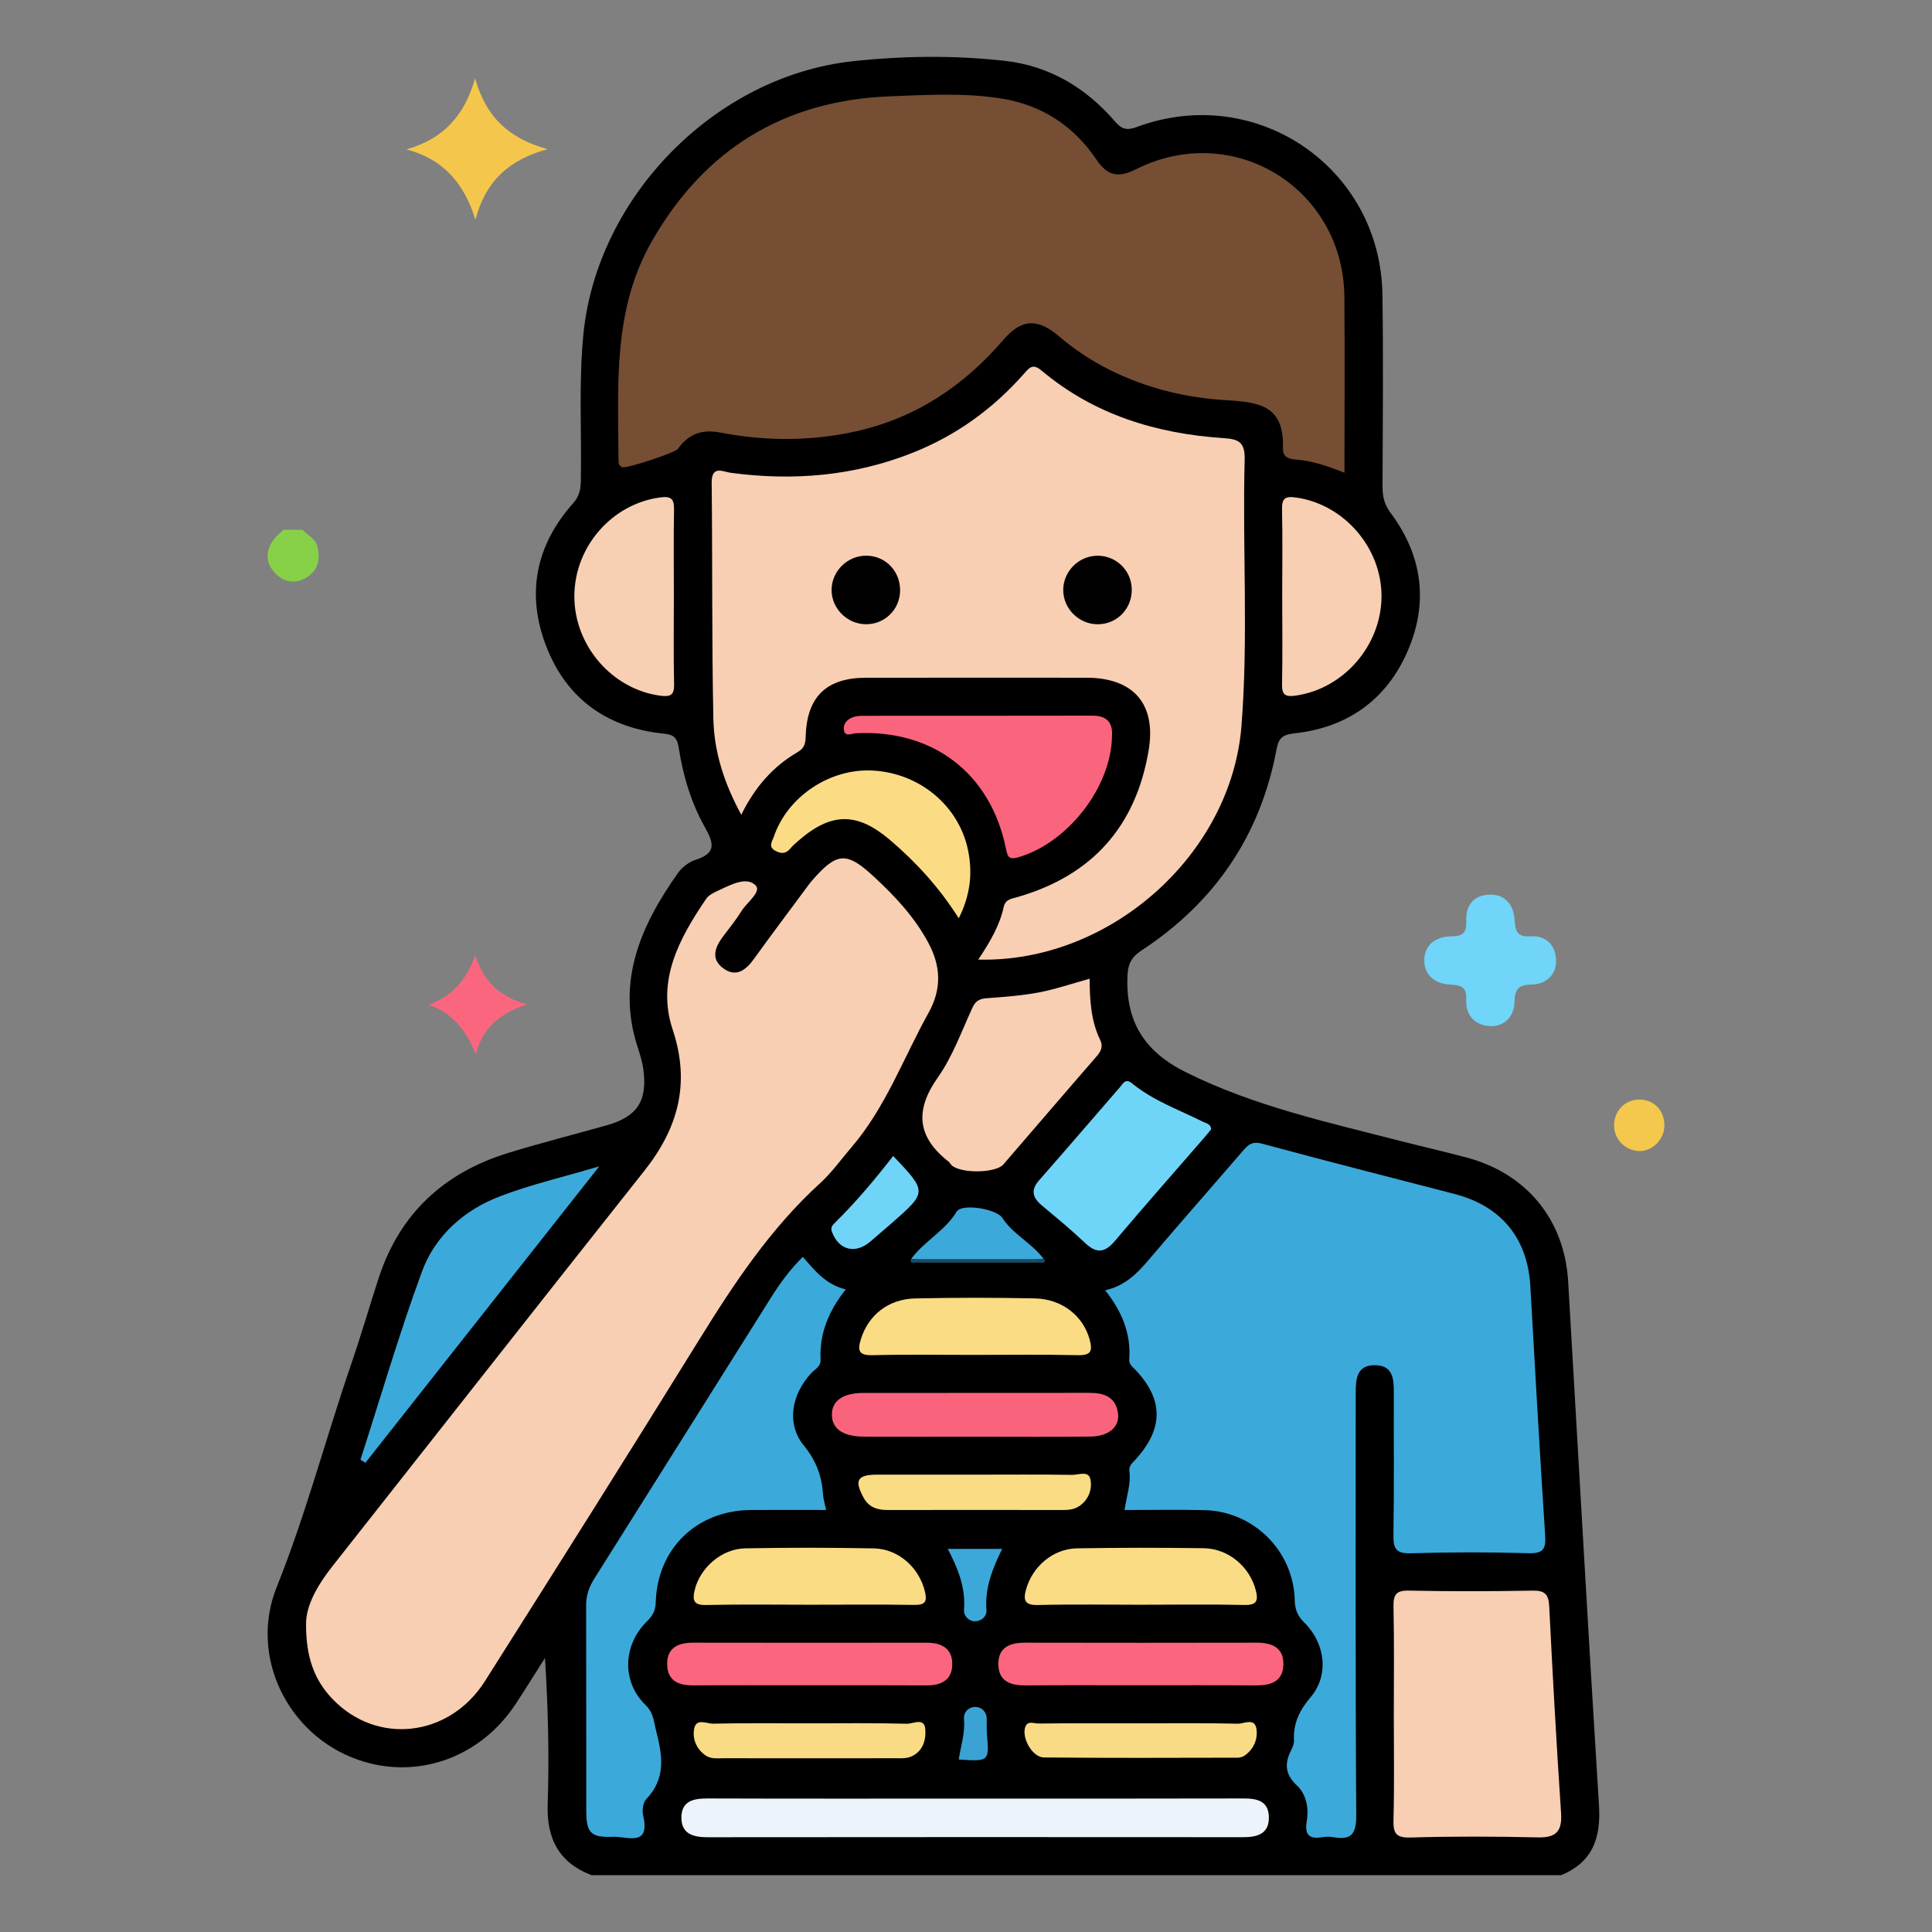 <?xml version="1.0" encoding="utf-8"?>
<!-- Generator: Adobe Illustrator 16.0.2, SVG Export Plug-In . SVG Version: 6.00 Build 0)  -->
<!DOCTYPE svg PUBLIC "-//W3C//DTD SVG 1.1 Tiny//EN" "http://www.w3.org/Graphics/SVG/1.1/DTD/svg11-tiny.dtd">
<svg version="1.1" baseProfile="tiny" id="Layer_1" xmlns="http://www.w3.org/2000/svg" xmlns:xlink="http://www.w3.org/1999/xlink"
	 x="0px" y="0px" width="85px" height="85px" viewBox="0 0 85 85" xml:space="preserve">
<rect x="0" y="0" width="85" height="85" fill="#808080" stroke="none"/>
<g>
	<path d="M26.021,82.5c-1.439-0.557-1.979-1.613-1.925-3.137c0.071-2.11,0.018-4.226-0.119-6.418
		c-0.433,0.678-0.855,1.366-1.299,2.037c-1.563,2.366-4.355,3.343-6.933,2.438c-3.092-1.084-4.794-4.549-3.573-7.59
		c1.296-3.23,2.171-6.592,3.299-9.873c0.423-1.234,0.786-2.49,1.19-3.73c0.927-2.84,2.876-4.635,5.698-5.502
		c1.434-0.44,2.89-0.811,4.334-1.216c1.346-0.38,1.803-1.072,1.609-2.482c-0.045-0.327-0.149-0.649-0.252-0.968
		c-0.941-2.902,0.146-5.339,1.771-7.643c0.184-0.259,0.492-0.499,0.792-0.592c0.918-0.287,0.785-0.74,0.403-1.423
		c-0.602-1.071-0.96-2.248-1.149-3.466c-0.062-0.394-0.144-0.607-0.641-0.656c-2.486-0.245-4.296-1.514-5.198-3.855
		c-0.886-2.298-0.458-4.437,1.189-6.285c0.271-0.305,0.329-0.605,0.337-0.978c0.04-2.145-0.097-4.291,0.111-6.434
		c0.588-6.065,5.801-11.378,11.854-12.033c2.222-0.24,4.453-0.264,6.672-0.02c1.964,0.217,3.578,1.179,4.86,2.666
		c0.309,0.358,0.531,0.408,0.977,0.242c5.249-1.939,10.713,1.796,10.794,7.384c0.04,2.816,0.016,5.631,0.004,8.446
		c-0.002,0.433,0.08,0.787,0.354,1.152c1.397,1.87,1.678,3.934,0.757,6.067c-0.934,2.167-2.667,3.387-5.012,3.637
		c-0.542,0.058-0.679,0.255-0.765,0.713c-0.712,3.784-2.716,6.715-5.917,8.821c-0.446,0.294-0.613,0.573-0.638,1.117
		c-0.093,2.013,0.732,3.34,2.562,4.252c3.021,1.505,6.275,2.21,9.499,3.041c0.971,0.249,1.948,0.469,2.914,0.73
		c2.604,0.714,4.255,2.739,4.413,5.44c0.451,7.679,0.875,15.358,1.355,23.036c0.091,1.438-0.269,2.509-1.667,3.083
		C54.46,82.5,40.24,82.5,26.021,82.5z"/>
	<path fill="#87D148" d="M13.313,23.308c0.217,0.243,0.562,0.375,0.65,0.729c0.141,0.568,0.039,1.064-0.494,1.377
		c-0.493,0.29-0.975,0.205-1.365-0.199c-0.425-0.441-0.423-0.949-0.088-1.445c0.121-0.177,0.305-0.309,0.461-0.463
		C12.755,23.308,13.034,23.308,13.313,23.308z"/>
	<path fill="#70D5F8" d="M62.663,42.292c-0.021-0.637,0.412-1.088,1.187-1.096c0.511-0.006,0.682-0.16,0.659-0.668
		c-0.032-0.681,0.315-1.143,1.018-1.168c0.714-0.026,1.066,0.47,1.109,1.106c0.032,0.501,0.11,0.767,0.694,0.728
		c0.716-0.05,1.118,0.416,1.131,1.063c0.016,0.631-0.443,1.047-1.067,1.058c-0.578,0.012-0.752,0.191-0.762,0.765
		c-0.011,0.626-0.428,1.085-1.059,1.065c-0.642-0.022-1.093-0.439-1.064-1.146c0.021-0.505-0.145-0.656-0.656-0.676
		C63.094,43.293,62.682,42.876,62.663,42.292z"/>
	<path fill="#F4C74C" d="M20.901,3.443c0.47,1.654,1.412,2.624,3.186,3.119c-1.742,0.485-2.73,1.434-3.169,3.105
		c-0.511-1.639-1.429-2.665-3.035-3.095C19.454,6.132,20.434,5.129,20.901,3.443z"/>
	<path fill="#FB667F" d="M18.861,44.209c1.043-0.391,1.678-1.111,2.049-2.187c0.353,1.099,0.988,1.815,2.276,2.165
		c-1.238,0.413-1.944,1.047-2.251,2.191C20.501,45.337,19.92,44.562,18.861,44.209z"/>
	<path fill="#F4C84D" d="M71.013,49.48c0.017-0.631,0.496-1.106,1.113-1.104c0.664,0.004,1.132,0.51,1.098,1.191
		c-0.03,0.608-0.565,1.11-1.144,1.074C71.469,50.603,70.996,50.089,71.013,49.48z"/>
	<path fill="#754E34" d="M59.152,20.799c-0.797-0.313-1.451-0.532-2.15-0.581c-0.275-0.02-0.571-0.093-0.558-0.482
		c0.064-1.87-0.986-2.04-2.504-2.129c-1.8-0.107-3.514-0.534-5.131-1.339c-0.8-0.398-1.538-0.893-2.22-1.474
		c-0.928-0.793-1.639-0.781-2.443,0.157c-1.762,2.051-3.9,3.466-6.56,4.043c-1.96,0.425-3.933,0.415-5.887,0.039
		c-0.841-0.163-1.406,0.069-1.876,0.717c-0.127,0.176-2.253,0.867-2.436,0.809c-0.174-0.057-0.175-0.2-0.175-0.335
		c-0.017-3.283-0.257-6.6,1.469-9.615C31,6.562,34.503,4.416,39.153,4.237c1.635-0.063,3.287-0.165,4.923,0.1
		c1.772,0.288,3.164,1.208,4.159,2.678c0.495,0.733,0.966,0.821,1.742,0.431c4.288-2.149,9.134,0.833,9.171,5.628
		C59.168,15.608,59.152,18.141,59.152,20.799z"/>
	<path fill="#F8CFB3" d="M13.465,71.475c-0.016-0.815,0.493-1.724,1.163-2.571c4.573-5.796,9.129-11.604,13.717-17.389
		c1.489-1.878,2.039-3.852,1.249-6.22c-0.721-2.165,0.296-4.016,1.478-5.756c0.129-0.189,0.399-0.296,0.623-0.402
		c0.508-0.239,1.174-0.575,1.553-0.179c0.264,0.276-0.391,0.745-0.629,1.129c-0.233,0.378-0.514,0.727-0.784,1.082
		c-0.374,0.49-0.597,1.022,0.008,1.449c0.553,0.389,0.977,0.057,1.325-0.427c0.75-1.038,1.519-2.062,2.282-3.092
		c0.083-0.111,0.164-0.226,0.253-0.331c1.119-1.289,1.536-1.32,2.76-0.184c0.922,0.855,1.778,1.768,2.378,2.891
		c0.551,1.027,0.605,2.019,0.01,3.088c-1.105,1.986-1.885,4.162-3.394,5.918c-0.454,0.528-0.862,1.107-1.373,1.572
		c-2.189,1.994-3.796,4.421-5.34,6.918c-3.104,5.016-6.252,10.007-9.407,14.99c-1.571,2.48-4.768,2.831-6.718,0.777
		C13.833,73.915,13.464,72.92,13.465,71.475z"/>
	<path fill="#F8CFB3" d="M43.039,42.218c0.515-0.773,0.938-1.488,1.119-2.309c0.076-0.35,0.342-0.364,0.614-0.444
		c3.262-0.943,5.196-3.09,5.762-6.442c0.347-2.042-0.656-3.206-2.737-3.206c-3.233-0.001-6.468-0.003-9.701,0.001
		c-1.743,0.003-2.604,0.841-2.65,2.6c-0.008,0.311-0.07,0.507-0.355,0.673c-1.089,0.632-1.883,1.549-2.477,2.754
		c-0.744-1.362-1.2-2.757-1.229-4.229c-0.071-3.455-0.036-6.913-0.074-10.37c-0.01-0.796,0.504-0.49,0.838-0.445
		c2.758,0.369,5.447,0.143,8.044-0.898c1.895-0.759,3.507-1.928,4.854-3.456c0.244-0.276,0.389-0.47,0.783-0.139
		c2.308,1.939,5.045,2.771,7.996,2.967c0.687,0.044,0.954,0.187,0.934,0.957c-0.102,3.901,0.168,7.809-0.14,11.703
		C54.173,37.611,48.819,42.368,43.039,42.218z"/>
	<path fill="#3CA9DB" d="M49.476,66.435c0.091-0.614,0.285-1.149,0.213-1.712c-0.028-0.231,0.116-0.345,0.25-0.49
		c1.257-1.368,1.263-2.646,0.022-3.959c-0.133-0.142-0.297-0.239-0.279-0.477c0.083-1.136-0.331-2.113-1.059-3.03
		c0.857-0.189,1.398-0.729,1.914-1.337c1.37-1.614,2.771-3.202,4.154-4.807c0.229-0.267,0.406-0.421,0.832-0.307
		c2.817,0.766,5.648,1.48,8.476,2.215c2.06,0.535,3.212,1.957,3.33,4.06c0.206,3.645,0.413,7.29,0.65,10.931
		c0.039,0.597-0.052,0.835-0.727,0.813c-1.726-0.05-3.455-0.05-5.183,0.003c-0.66,0.019-0.772-0.214-0.763-0.807
		c0.034-2.091,0.009-4.182,0.017-6.27c0.002-0.6-0.042-1.186-0.814-1.198c-0.828-0.012-0.863,0.608-0.863,1.234
		c0.004,6.188-0.017,12.375,0.023,18.563c0.004,0.817-0.204,1.111-1.001,0.97c-0.163-0.028-0.336-0.027-0.499,0
		c-0.596,0.096-0.775-0.125-0.676-0.721c0.098-0.567-0.027-1.179-0.438-1.56c-0.546-0.513-0.535-0.995-0.233-1.58
		c0.063-0.122,0.115-0.27,0.108-0.401c-0.036-0.752,0.24-1.319,0.742-1.911c0.806-0.953,0.639-2.354-0.281-3.263
		c-0.309-0.306-0.418-0.585-0.428-1.003c-0.053-2.156-1.813-3.903-3.971-3.951C51.831,66.413,50.666,66.435,49.476,66.435z"/>
	<path fill="#3CA9DB" d="M36.346,66.433c-1.144,0-2.229-0.006-3.313,0.001c-2.381,0.021-4.117,1.694-4.183,4.068
		c-0.01,0.376-0.146,0.592-0.398,0.843c-1.054,1.049-1.098,2.645-0.057,3.663c0.366,0.357,0.365,0.73,0.475,1.153
		c0.276,1.08,0.437,2.082-0.436,2.992c-0.145,0.15-0.19,0.498-0.139,0.72c0.33,1.407-0.722,0.913-1.315,0.938
		c-0.994,0.041-1.184-0.168-1.186-1.153c-0.006-3.008,0.002-6.016-0.007-9.023c-0.001-0.438,0.124-0.805,0.354-1.171
		c2.596-4.118,5.18-8.245,7.774-12.366c0.399-0.635,0.841-1.244,1.406-1.802c0.519,0.595,1.003,1.219,1.889,1.432
		c-0.746,0.939-1.165,1.938-1.107,3.09c0.015,0.312-0.243,0.413-0.407,0.59c-0.884,0.95-1.106,2.245-0.326,3.196
		c0.548,0.669,0.786,1.346,0.841,2.152C36.223,65.948,36.284,66.136,36.346,66.433z"/>
	<path fill="#F8CFB3" d="M61.322,75.454c0-1.587,0.02-3.174-0.014-4.761c-0.009-0.522,0.102-0.726,0.677-0.713
		c1.811,0.038,3.62,0.034,5.43,0.001c0.547-0.014,0.718,0.157,0.744,0.694c0.151,3.03,0.319,6.061,0.521,9.086
		c0.053,0.802-0.207,1.097-1.024,1.077c-1.864-0.044-3.732-0.049-5.597,0.005c-0.665,0.021-0.767-0.206-0.751-0.796
		C61.348,78.518,61.322,76.986,61.322,75.454z"/>
	<path fill="#ECF3FB" d="M43.011,79.131c3.899-0.001,7.798,0.005,11.696-0.006c0.593-0.002,1.099,0.104,1.117,0.806
		c0.021,0.741-0.49,0.898-1.123,0.898c-7.854-0.006-15.706-0.006-23.559,0.002c-0.626,0-1.165-0.131-1.163-0.866
		c0.002-0.742,0.544-0.842,1.17-0.84C35.104,79.139,39.057,79.131,43.011,79.131z"/>
	<path fill="#F8CFB3" d="M47.938,43.06c0.008,0.97,0.063,1.858,0.461,2.682c0.145,0.3,0.044,0.507-0.159,0.74
		c-1.372,1.577-2.728,3.167-4.097,4.749c-0.349,0.399-1.931,0.403-2.292,0.018c-0.039-0.041-0.062-0.097-0.104-0.131
		c-1.381-1.076-1.522-2.243-0.491-3.707c0.648-0.918,1.042-2.021,1.518-3.057c0.135-0.295,0.293-0.41,0.614-0.435
		c0.775-0.056,1.559-0.114,2.323-0.257C46.441,43.522,47.154,43.275,47.938,43.06z"/>
	<path fill="#FB647D" d="M48.923,32.409c-0.048,2.235-1.935,4.653-4.089,5.298c-0.428,0.128-0.498,0.02-0.577-0.371
		c-0.672-3.311-3.206-5.248-6.595-5.077c-0.188,0.009-0.49,0.186-0.536-0.157c-0.035-0.263,0.157-0.469,0.418-0.555
		c0.129-0.042,0.273-0.055,0.409-0.055c3.366-0.003,6.733,0.002,10.099-0.006C48.696,31.483,48.969,31.784,48.923,32.409z"/>
	<path fill="#3CA9DB" d="M26.366,51.314c-3.533,4.478-6.912,8.762-10.291,13.044c-0.071-0.045-0.144-0.09-0.216-0.137
		c0.89-2.757,1.702-5.545,2.7-8.263c0.586-1.6,1.86-2.724,3.452-3.331C23.348,52.116,24.757,51.79,26.366,51.314z"/>
	<path fill="#F7CFB3" d="M29.647,26.263c0,1.278-0.02,2.558,0.011,3.837c0.011,0.471-0.152,0.564-0.582,0.511
		c-2.13-0.267-3.816-2.2-3.807-4.39c0.009-2.175,1.656-4.047,3.759-4.334c0.501-0.069,0.636,0.052,0.627,0.541
		C29.631,23.704,29.647,24.983,29.647,26.263z"/>
	<path fill="#6FD5F8" d="M53.287,49.685c-0.096,0.115-0.198,0.244-0.308,0.37c-1.312,1.512-2.638,3.014-3.931,4.544
		c-0.441,0.522-0.808,0.562-1.307,0.087c-0.604-0.572-1.25-1.105-1.892-1.64c-0.41-0.342-0.525-0.674-0.131-1.12
		c1.195-1.356,2.368-2.731,3.556-4.096c0.132-0.152,0.24-0.406,0.526-0.171c0.934,0.768,2.073,1.167,3.138,1.7
		C53.079,49.429,53.267,49.443,53.287,49.685z"/>
	<path fill="#F8CFB3" d="M56.412,26.182c0-1.255,0.019-2.508-0.008-3.763c-0.012-0.493,0.133-0.601,0.626-0.529
		c2.098,0.298,3.765,2.21,3.751,4.364c-0.015,2.157-1.676,4.056-3.783,4.351c-0.421,0.059-0.604-0.013-0.594-0.493
		C56.431,28.803,56.412,27.492,56.412,26.182z"/>
	<path fill="#F9647C" d="M42.944,63.208c-1.643,0.001-3.285,0.004-4.927-0.001c-0.916-0.003-1.402-0.333-1.417-0.941
		c-0.016-0.623,0.472-0.981,1.373-0.982c3.313-0.004,6.625,0.001,9.938-0.004c0.609-0.001,1.127,0.135,1.265,0.82
		c0.13,0.646-0.36,1.097-1.218,1.104C46.285,63.22,44.615,63.208,42.944,63.208z"/>
	<path fill="#FADC85" d="M35.645,70.602c-1.528,0-3.057-0.023-4.585,0.012c-0.546,0.012-0.601-0.215-0.5-0.647
		c0.229-0.976,1.174-1.823,2.214-1.846c1.888-0.036,3.78-0.034,5.669,0.002c1.09,0.021,2,0.851,2.251,1.902
		c0.102,0.427,0.018,0.593-0.463,0.585C38.702,70.585,37.173,70.602,35.645,70.602z"/>
	<path fill="#FADC85" d="M50.175,70.602c-1.502,0-3.004-0.025-4.502,0.012c-0.567,0.014-0.669-0.186-0.533-0.678
		c0.277-1.008,1.178-1.794,2.236-1.815c1.861-0.032,3.724-0.032,5.584-0.006c1.096,0.019,2.027,0.821,2.291,1.858
		c0.114,0.447,0.043,0.65-0.494,0.639C53.23,70.578,51.702,70.602,50.175,70.602z"/>
	<path fill="#FBDC85" d="M42.182,40.401c-0.869-1.368-1.881-2.471-3.032-3.451c-1.436-1.219-2.567-1.219-4.004,0.022
		c-0.126,0.11-0.258,0.218-0.363,0.346c-0.188,0.233-0.387,0.261-0.653,0.123c-0.356-0.183-0.155-0.419-0.083-0.634
		c0.6-1.764,2.464-3.007,4.349-2.906c2.058,0.111,3.773,1.537,4.187,3.472C42.798,38.389,42.701,39.359,42.182,40.401z"/>
	<path fill="#FADC85" d="M42.824,59.61c-1.475,0-2.951-0.025-4.426,0.013c-0.634,0.017-0.679-0.213-0.515-0.729
		c0.329-1.031,1.194-1.741,2.376-1.768c1.753-0.039,3.508-0.038,5.262-0.002c1.216,0.024,2.142,0.78,2.422,1.82
		c0.133,0.498,0.055,0.692-0.523,0.678C45.888,59.587,44.356,59.61,42.824,59.61z"/>
	<path fill="#FB657D" d="M35.599,74.146c-1.696,0-3.394-0.007-5.091,0.004c-0.636,0.005-1.132-0.184-1.155-0.894
		c-0.025-0.76,0.474-0.986,1.152-0.985c3.422,0.005,6.845,0.007,10.267,0.001c0.652-0.001,1.124,0.252,1.124,0.938
		c0.001,0.685-0.463,0.944-1.119,0.94C39.051,74.14,37.326,74.146,35.599,74.146z"/>
	<path fill="#FB657D" d="M50.144,74.146c-1.669,0-3.338-0.009-5.007,0.005c-0.664,0.006-1.204-0.165-1.214-0.924
		c-0.012-0.754,0.511-0.958,1.182-0.956c3.394,0.007,6.789,0.007,10.185,0c0.673-0.001,1.191,0.216,1.173,0.967
		c-0.02,0.755-0.563,0.919-1.227,0.913C53.538,74.138,51.841,74.146,50.144,74.146z"/>
	<path fill="#FADB85" d="M50.194,75.819c1.421,0,2.843-0.018,4.265,0.017c0.271,0.006,0.746-0.279,0.82,0.232
		c0.064,0.444-0.114,0.882-0.514,1.165c-0.084,0.062-0.207,0.098-0.312,0.098c-2.841,0.005-5.685,0.018-8.524-0.01
		c-0.486-0.006-0.937-0.776-0.843-1.259c0.077-0.403,0.391-0.231,0.595-0.234C47.185,75.811,48.688,75.819,50.194,75.819z"/>
	<path fill="#FADB85" d="M35.641,75.819c1.421,0,2.843-0.02,4.264,0.019c0.265,0.005,0.763-0.287,0.804,0.237
		c0.039,0.494-0.115,1.017-0.674,1.225c-0.201,0.074-0.44,0.055-0.663,0.055c-2.508,0.004-5.017,0.004-7.525,0
		c-0.274,0-0.567,0.046-0.81-0.127c-0.404-0.285-0.579-0.728-0.497-1.17c0.091-0.484,0.557-0.216,0.836-0.224
		C32.797,75.803,34.22,75.819,35.641,75.819z"/>
	<path fill="#FADC85" d="M42.921,64.879c1.417,0,2.835-0.013,4.251,0.009c0.273,0.004,0.715-0.195,0.798,0.182
		c0.095,0.427-0.06,0.885-0.46,1.175c-0.211,0.151-0.457,0.189-0.714,0.189c-2.585-0.003-5.169-0.004-7.754,0
		c-0.447,0-0.815-0.118-1.046-0.539c-0.42-0.768-0.283-1.014,0.588-1.016C40.03,64.877,41.476,64.879,42.921,64.879z"/>
	<path fill="#3CA9DB" d="M40.082,55.396c0.572-0.786,1.486-1.232,2.007-2.09c0.226-0.375,1.755-0.119,2.009,0.275
		c0.478,0.739,1.313,1.113,1.822,1.814C43.975,55.531,42.028,55.532,40.082,55.396z"/>
	<path fill="#6FD4F7" d="M39.298,50.858c1.498,1.582,1.498,1.582-0.062,2.952c-0.313,0.273-0.63,0.547-0.948,0.817
		c-0.664,0.563-1.383,0.374-1.684-0.426c-0.081-0.212,0.035-0.31,0.149-0.425C37.666,52.879,38.486,51.896,39.298,50.858z"/>
	<path fill="#3BA8D9" d="M41.698,68.146c0.827,0,1.563,0,2.392,0c-0.42,0.857-0.765,1.717-0.691,2.68
		c0.024,0.325-0.267,0.523-0.544,0.504c-0.219-0.019-0.466-0.217-0.442-0.521C42.486,69.866,42.159,69.022,41.698,68.146z"/>
	<path fill="#3AA3D3" d="M42.18,77.412c0.095-0.615,0.286-1.174,0.232-1.768c-0.03-0.333,0.219-0.548,0.49-0.548
		c0.27,0,0.511,0.201,0.511,0.546c0,0.222-0.009,0.443,0.01,0.667C43.519,77.498,43.521,77.498,42.18,77.412z"/>
	<path fill="#1B4B62" d="M40.082,55.396c1.946,0,3.893,0,5.84,0c0.094,0.08,0.037,0.156-0.039,0.156
		c-1.916,0.004-3.831,0.002-5.745,0c-0.024-0.002-0.067-0.021-0.069-0.032C40.064,55.479,40.075,55.438,40.082,55.396z"/>
	<path fill="#010101" d="M38.141,24.448c0.851,0.019,1.495,0.72,1.458,1.588c-0.036,0.821-0.709,1.449-1.532,1.427
		c-0.811-0.021-1.478-0.697-1.481-1.502C36.583,25.124,37.297,24.429,38.141,24.448z"/>
	<path fill="#010101" d="M48.275,24.449c0.819-0.008,1.491,0.63,1.517,1.449c0.028,0.864-0.63,1.559-1.482,1.567
		c-0.844,0.008-1.546-0.695-1.532-1.532C46.792,25.124,47.464,24.459,48.275,24.449z"/>
</g>
</svg>
